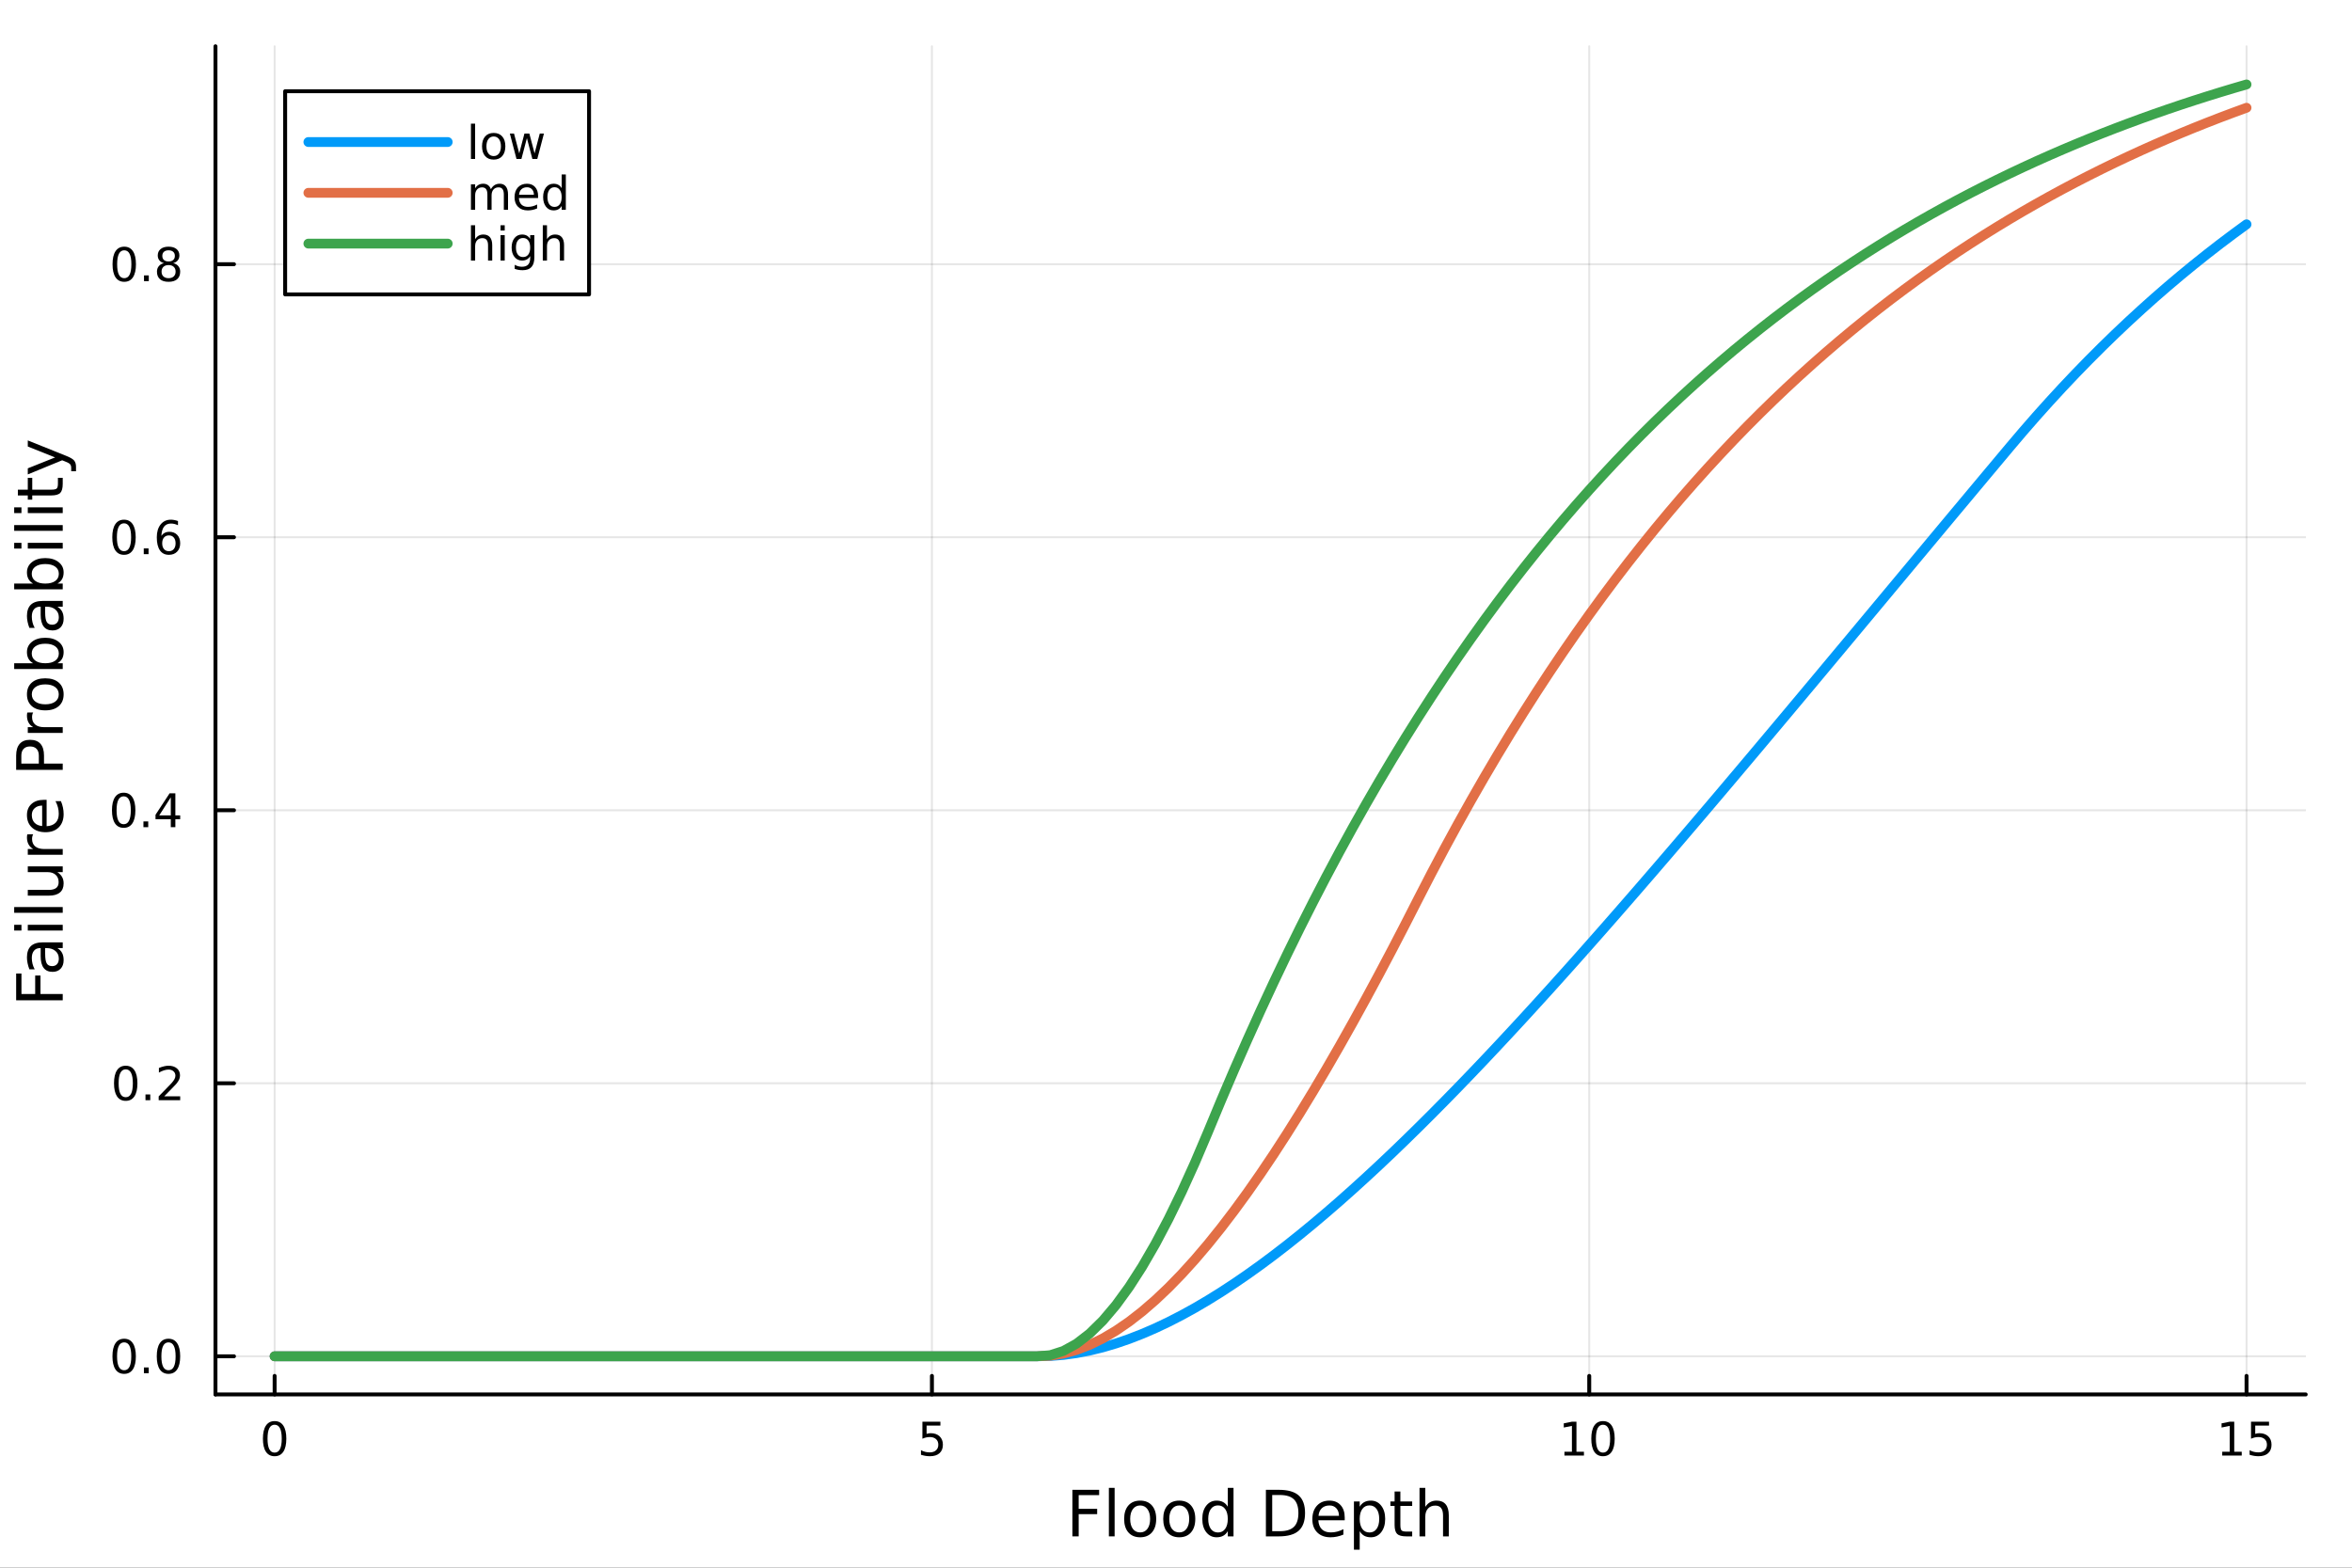 <svg xmlns="http://www.w3.org/2000/svg" xmlns:xlink="http://www.w3.org/1999/xlink" width="600" height="400" viewBox="0 0 2400 1600">
<rect x="0" y="0" width="2400" height="1600" fill="#333333" stroke="none"/>
<defs>
  <clipPath id="clip380">
    <rect x="0" y="0" width="2400" height="1600"></rect>
  </clipPath>
</defs>
<path clip-path="url(#clip380)" d="M0 1600 L2400 1600 L2400 0 L0 0  Z" fill="#ffffff" fill-rule="evenodd" fill-opacity="1"></path>
<defs>
  <clipPath id="clip381">
    <rect x="480" y="0" width="1681" height="1600"></rect>
  </clipPath>
</defs>
<path clip-path="url(#clip380)" d="M219.866 1423.18 L2352.76 1423.18 L2352.76 47.244 L219.866 47.244  Z" fill="#ffffff" fill-rule="evenodd" fill-opacity="1"></path>
<defs>
  <clipPath id="clip382">
    <rect x="219" y="47" width="2134" height="1377"></rect>
  </clipPath>
</defs>
<polyline clip-path="url(#clip382)" style="stroke:#000000; stroke-linecap:round; stroke-linejoin:round; stroke-width:2; stroke-opacity:0.1; fill:none" points="280.231,1423.18 280.231,47.244 "></polyline>
<polyline clip-path="url(#clip382)" style="stroke:#000000; stroke-linecap:round; stroke-linejoin:round; stroke-width:2; stroke-opacity:0.1; fill:none" points="950.951,1423.18 950.951,47.244 "></polyline>
<polyline clip-path="url(#clip382)" style="stroke:#000000; stroke-linecap:round; stroke-linejoin:round; stroke-width:2; stroke-opacity:0.1; fill:none" points="1621.67,1423.18 1621.67,47.244 "></polyline>
<polyline clip-path="url(#clip382)" style="stroke:#000000; stroke-linecap:round; stroke-linejoin:round; stroke-width:2; stroke-opacity:0.1; fill:none" points="2292.39,1423.18 2292.39,47.244 "></polyline>
<polyline clip-path="url(#clip380)" style="stroke:#000000; stroke-linecap:round; stroke-linejoin:round; stroke-width:4; stroke-opacity:1; fill:none" points="219.866,1423.18 2352.76,1423.18 "></polyline>
<polyline clip-path="url(#clip380)" style="stroke:#000000; stroke-linecap:round; stroke-linejoin:round; stroke-width:4; stroke-opacity:1; fill:none" points="280.231,1423.18 280.231,1404.28 "></polyline>
<polyline clip-path="url(#clip380)" style="stroke:#000000; stroke-linecap:round; stroke-linejoin:round; stroke-width:4; stroke-opacity:1; fill:none" points="950.951,1423.18 950.951,1404.28 "></polyline>
<polyline clip-path="url(#clip380)" style="stroke:#000000; stroke-linecap:round; stroke-linejoin:round; stroke-width:4; stroke-opacity:1; fill:none" points="1621.67,1423.18 1621.67,1404.28 "></polyline>
<polyline clip-path="url(#clip380)" style="stroke:#000000; stroke-linecap:round; stroke-linejoin:round; stroke-width:4; stroke-opacity:1; fill:none" points="2292.39,1423.18 2292.39,1404.28 "></polyline>
<path clip-path="url(#clip380)" d="M280.231 1454.1 Q276.62 1454.1 274.791 1457.66 Q272.986 1461.2 272.986 1468.33 Q272.986 1475.44 274.791 1479.01 Q276.62 1482.55 280.231 1482.55 Q283.865 1482.55 285.671 1479.01 Q287.5 1475.44 287.5 1468.33 Q287.5 1461.2 285.671 1457.66 Q283.865 1454.1 280.231 1454.1 M280.231 1450.39 Q286.041 1450.39 289.097 1455 Q292.175 1459.58 292.175 1468.33 Q292.175 1477.06 289.097 1481.67 Q286.041 1486.25 280.231 1486.25 Q274.421 1486.25 271.342 1481.67 Q268.287 1477.06 268.287 1468.33 Q268.287 1459.58 271.342 1455 Q274.421 1450.39 280.231 1450.39 Z" fill="#000000" fill-rule="evenodd" fill-opacity="1"></path><path clip-path="url(#clip380)" d="M941.229 1451.02 L959.585 1451.02 L959.585 1454.96 L945.511 1454.96 L945.511 1463.43 Q946.53 1463.08 947.548 1462.92 Q948.567 1462.73 949.585 1462.73 Q955.372 1462.73 958.752 1465.9 Q962.132 1469.08 962.132 1474.49 Q962.132 1480.07 958.659 1483.17 Q955.187 1486.25 948.868 1486.25 Q946.692 1486.25 944.423 1485.88 Q942.178 1485.51 939.771 1484.77 L939.771 1480.07 Q941.854 1481.2 944.076 1481.76 Q946.298 1482.32 948.775 1482.32 Q952.78 1482.32 955.118 1480.21 Q957.456 1478.1 957.456 1474.49 Q957.456 1470.88 955.118 1468.77 Q952.78 1466.67 948.775 1466.67 Q946.9 1466.67 945.025 1467.08 Q943.173 1467.5 941.229 1468.38 L941.229 1451.02 Z" fill="#000000" fill-rule="evenodd" fill-opacity="1"></path><path clip-path="url(#clip380)" d="M1596.36 1481.64 L1604 1481.64 L1604 1455.28 L1595.69 1456.95 L1595.69 1452.69 L1603.95 1451.02 L1608.63 1451.02 L1608.63 1481.64 L1616.27 1481.64 L1616.27 1485.58 L1596.36 1485.58 L1596.36 1481.64 Z" fill="#000000" fill-rule="evenodd" fill-opacity="1"></path><path clip-path="url(#clip380)" d="M1635.71 1454.1 Q1632.1 1454.1 1630.27 1457.66 Q1628.47 1461.2 1628.47 1468.33 Q1628.47 1475.44 1630.27 1479.01 Q1632.1 1482.55 1635.71 1482.55 Q1639.34 1482.55 1641.15 1479.01 Q1642.98 1475.44 1642.98 1468.33 Q1642.98 1461.2 1641.15 1457.66 Q1639.34 1454.1 1635.71 1454.1 M1635.71 1450.39 Q1641.52 1450.39 1644.58 1455 Q1647.65 1459.58 1647.65 1468.33 Q1647.65 1477.06 1644.58 1481.67 Q1641.52 1486.25 1635.71 1486.25 Q1629.9 1486.25 1626.82 1481.67 Q1623.77 1477.06 1623.77 1468.33 Q1623.77 1459.58 1626.82 1455 Q1629.9 1450.39 1635.71 1450.39 Z" fill="#000000" fill-rule="evenodd" fill-opacity="1"></path><path clip-path="url(#clip380)" d="M2267.58 1481.64 L2275.22 1481.64 L2275.22 1455.28 L2266.91 1456.95 L2266.91 1452.69 L2275.17 1451.02 L2279.84 1451.02 L2279.84 1481.64 L2287.48 1481.64 L2287.48 1485.58 L2267.58 1485.58 L2267.58 1481.64 Z" fill="#000000" fill-rule="evenodd" fill-opacity="1"></path><path clip-path="url(#clip380)" d="M2296.97 1451.02 L2315.33 1451.02 L2315.33 1454.96 L2301.26 1454.96 L2301.26 1463.43 Q2302.28 1463.08 2303.29 1462.92 Q2304.31 1462.73 2305.33 1462.73 Q2311.12 1462.73 2314.5 1465.9 Q2317.88 1469.08 2317.88 1474.49 Q2317.88 1480.07 2314.4 1483.17 Q2310.93 1486.25 2304.61 1486.25 Q2302.44 1486.25 2300.17 1485.88 Q2297.92 1485.51 2295.52 1484.77 L2295.52 1480.07 Q2297.6 1481.2 2299.82 1481.76 Q2302.04 1482.32 2304.52 1482.32 Q2308.53 1482.32 2310.86 1480.21 Q2313.2 1478.1 2313.2 1474.49 Q2313.2 1470.88 2310.86 1468.77 Q2308.53 1466.67 2304.52 1466.67 Q2302.65 1466.67 2300.77 1467.08 Q2298.92 1467.5 2296.97 1468.38 L2296.97 1451.02 Z" fill="#000000" fill-rule="evenodd" fill-opacity="1"></path><path clip-path="url(#clip380)" d="M1094.27 1520.52 L1121.58 1520.52 L1121.58 1525.93 L1100.7 1525.93 L1100.7 1539.94 L1119.55 1539.94 L1119.55 1545.35 L1100.7 1545.35 L1100.7 1568.04 L1094.27 1568.04 L1094.27 1520.52 Z" fill="#000000" fill-rule="evenodd" fill-opacity="1"></path><path clip-path="url(#clip380)" d="M1131.51 1518.52 L1137.37 1518.52 L1137.37 1568.04 L1131.51 1568.04 L1131.51 1518.52 Z" fill="#000000" fill-rule="evenodd" fill-opacity="1"></path><path clip-path="url(#clip380)" d="M1163.44 1536.5 Q1158.73 1536.5 1155.99 1540.19 Q1153.25 1543.85 1153.25 1550.25 Q1153.25 1556.65 1155.96 1560.34 Q1158.69 1564 1163.44 1564 Q1168.12 1564 1170.85 1560.31 Q1173.59 1556.62 1173.59 1550.25 Q1173.59 1543.92 1170.85 1540.23 Q1168.12 1536.5 1163.44 1536.5 M1163.44 1531.54 Q1171.08 1531.54 1175.44 1536.5 Q1179.8 1541.47 1179.8 1550.25 Q1179.8 1559 1175.44 1564 Q1171.08 1568.97 1163.44 1568.97 Q1155.77 1568.97 1151.41 1564 Q1147.08 1559 1147.08 1550.25 Q1147.08 1541.47 1151.41 1536.5 Q1155.77 1531.54 1163.44 1531.54 Z" fill="#000000" fill-rule="evenodd" fill-opacity="1"></path><path clip-path="url(#clip380)" d="M1203.32 1536.5 Q1198.61 1536.5 1195.87 1540.19 Q1193.13 1543.85 1193.13 1550.25 Q1193.13 1556.65 1195.84 1560.34 Q1198.58 1564 1203.32 1564 Q1208 1564 1210.73 1560.31 Q1213.47 1556.62 1213.47 1550.25 Q1213.47 1543.92 1210.73 1540.23 Q1208 1536.5 1203.32 1536.5 M1203.32 1531.54 Q1210.96 1531.54 1215.32 1536.5 Q1219.68 1541.47 1219.68 1550.25 Q1219.68 1559 1215.32 1564 Q1210.96 1568.97 1203.32 1568.97 Q1195.65 1568.97 1191.29 1564 Q1186.96 1559 1186.96 1550.25 Q1186.96 1541.47 1191.29 1536.5 Q1195.65 1531.54 1203.32 1531.54 Z" fill="#000000" fill-rule="evenodd" fill-opacity="1"></path><path clip-path="url(#clip380)" d="M1252.84 1537.81 L1252.84 1518.52 L1258.7 1518.52 L1258.7 1568.04 L1252.84 1568.04 L1252.84 1562.7 Q1251 1565.88 1248.16 1567.44 Q1245.36 1568.97 1241.42 1568.97 Q1234.96 1568.97 1230.88 1563.81 Q1226.84 1558.65 1226.84 1550.25 Q1226.84 1541.85 1230.88 1536.69 Q1234.96 1531.54 1241.42 1531.54 Q1245.36 1531.54 1248.16 1533.1 Q1251 1534.62 1252.84 1537.81 M1232.89 1550.25 Q1232.89 1556.71 1235.53 1560.4 Q1238.2 1564.07 1242.85 1564.07 Q1247.5 1564.07 1250.17 1560.4 Q1252.84 1556.71 1252.84 1550.25 Q1252.84 1543.79 1250.17 1540.13 Q1247.5 1536.44 1242.85 1536.44 Q1238.2 1536.44 1235.53 1540.13 Q1232.89 1543.79 1232.89 1550.25 Z" fill="#000000" fill-rule="evenodd" fill-opacity="1"></path><path clip-path="url(#clip380)" d="M1298.17 1525.81 L1298.17 1562.76 L1305.93 1562.76 Q1315.77 1562.76 1320.32 1558.3 Q1324.9 1553.85 1324.9 1544.24 Q1324.9 1534.69 1320.32 1530.26 Q1315.77 1525.81 1305.93 1525.81 L1298.17 1525.81 M1291.74 1520.52 L1304.95 1520.52 Q1318.76 1520.52 1325.22 1526.28 Q1331.68 1532.01 1331.68 1544.24 Q1331.68 1556.52 1325.19 1562.28 Q1318.7 1568.04 1304.95 1568.04 L1291.74 1568.04 L1291.74 1520.52 Z" fill="#000000" fill-rule="evenodd" fill-opacity="1"></path><path clip-path="url(#clip380)" d="M1372.17 1548.76 L1372.17 1551.62 L1345.24 1551.62 Q1345.62 1557.67 1348.87 1560.85 Q1352.15 1564 1357.97 1564 Q1361.35 1564 1364.5 1563.17 Q1367.68 1562.35 1370.8 1560.69 L1370.8 1566.23 Q1367.65 1567.57 1364.34 1568.27 Q1361.03 1568.97 1357.62 1568.97 Q1349.09 1568.97 1344.1 1564 Q1339.13 1559.04 1339.13 1550.57 Q1339.13 1541.82 1343.84 1536.69 Q1348.58 1531.54 1356.6 1531.54 Q1363.8 1531.54 1367.97 1536.18 Q1372.17 1540.8 1372.17 1548.76 M1366.31 1547.04 Q1366.25 1542.23 1363.61 1539.37 Q1361 1536.5 1356.67 1536.5 Q1351.77 1536.5 1348.81 1539.27 Q1345.88 1542.04 1345.43 1547.07 L1366.31 1547.04 Z" fill="#000000" fill-rule="evenodd" fill-opacity="1"></path><path clip-path="url(#clip380)" d="M1387.45 1562.7 L1387.45 1581.6 L1381.56 1581.6 L1381.56 1532.4 L1387.45 1532.4 L1387.45 1537.81 Q1389.29 1534.62 1392.09 1533.1 Q1394.93 1531.54 1398.84 1531.54 Q1405.33 1531.54 1409.38 1536.69 Q1413.45 1541.85 1413.45 1550.25 Q1413.45 1558.65 1409.38 1563.81 Q1405.33 1568.97 1398.84 1568.97 Q1394.93 1568.97 1392.09 1567.44 Q1389.29 1565.88 1387.45 1562.7 M1407.37 1550.25 Q1407.37 1543.79 1404.7 1540.13 Q1402.06 1536.44 1397.41 1536.44 Q1392.76 1536.44 1390.09 1540.13 Q1387.45 1543.79 1387.45 1550.25 Q1387.45 1556.71 1390.09 1560.4 Q1392.76 1564.07 1397.41 1564.07 Q1402.06 1564.07 1404.7 1560.4 Q1407.37 1556.71 1407.37 1550.25 Z" fill="#000000" fill-rule="evenodd" fill-opacity="1"></path><path clip-path="url(#clip380)" d="M1428.95 1522.27 L1428.95 1532.4 L1441.01 1532.4 L1441.01 1536.95 L1428.95 1536.95 L1428.95 1556.3 Q1428.95 1560.66 1430.13 1561.9 Q1431.34 1563.14 1435 1563.14 L1441.01 1563.14 L1441.01 1568.04 L1435 1568.04 Q1428.22 1568.04 1425.64 1565.53 Q1423.06 1562.98 1423.06 1556.3 L1423.06 1536.95 L1418.77 1536.95 L1418.77 1532.4 L1423.06 1532.4 L1423.06 1522.27 L1428.95 1522.27 Z" fill="#000000" fill-rule="evenodd" fill-opacity="1"></path><path clip-path="url(#clip380)" d="M1478.35 1546.53 L1478.35 1568.04 L1472.49 1568.04 L1472.49 1546.72 Q1472.49 1541.66 1470.52 1539.14 Q1468.55 1536.63 1464.6 1536.63 Q1459.86 1536.63 1457.12 1539.65 Q1454.38 1542.68 1454.38 1547.9 L1454.38 1568.04 L1448.49 1568.04 L1448.49 1518.52 L1454.38 1518.52 L1454.38 1537.93 Q1456.48 1534.72 1459.32 1533.13 Q1462.18 1531.54 1465.9 1531.54 Q1472.05 1531.54 1475.2 1535.36 Q1478.35 1539.14 1478.35 1546.53 Z" fill="#000000" fill-rule="evenodd" fill-opacity="1"></path><polyline clip-path="url(#clip382)" style="stroke:#000000; stroke-linecap:round; stroke-linejoin:round; stroke-width:2; stroke-opacity:0.1; fill:none" points="219.866,1384.24 2352.76,1384.24 "></polyline>
<polyline clip-path="url(#clip382)" style="stroke:#000000; stroke-linecap:round; stroke-linejoin:round; stroke-width:2; stroke-opacity:0.1; fill:none" points="219.866,1105.6 2352.76,1105.6 "></polyline>
<polyline clip-path="url(#clip382)" style="stroke:#000000; stroke-linecap:round; stroke-linejoin:round; stroke-width:2; stroke-opacity:0.1; fill:none" points="219.866,826.952 2352.76,826.952 "></polyline>
<polyline clip-path="url(#clip382)" style="stroke:#000000; stroke-linecap:round; stroke-linejoin:round; stroke-width:2; stroke-opacity:0.1; fill:none" points="219.866,548.309 2352.76,548.309 "></polyline>
<polyline clip-path="url(#clip382)" style="stroke:#000000; stroke-linecap:round; stroke-linejoin:round; stroke-width:2; stroke-opacity:0.1; fill:none" points="219.866,269.666 2352.76,269.666 "></polyline>
<polyline clip-path="url(#clip380)" style="stroke:#000000; stroke-linecap:round; stroke-linejoin:round; stroke-width:4; stroke-opacity:1; fill:none" points="219.866,1423.18 219.866,47.244 "></polyline>
<polyline clip-path="url(#clip380)" style="stroke:#000000; stroke-linecap:round; stroke-linejoin:round; stroke-width:4; stroke-opacity:1; fill:none" points="219.866,1384.24 238.764,1384.24 "></polyline>
<polyline clip-path="url(#clip380)" style="stroke:#000000; stroke-linecap:round; stroke-linejoin:round; stroke-width:4; stroke-opacity:1; fill:none" points="219.866,1105.6 238.764,1105.6 "></polyline>
<polyline clip-path="url(#clip380)" style="stroke:#000000; stroke-linecap:round; stroke-linejoin:round; stroke-width:4; stroke-opacity:1; fill:none" points="219.866,826.952 238.764,826.952 "></polyline>
<polyline clip-path="url(#clip380)" style="stroke:#000000; stroke-linecap:round; stroke-linejoin:round; stroke-width:4; stroke-opacity:1; fill:none" points="219.866,548.309 238.764,548.309 "></polyline>
<polyline clip-path="url(#clip380)" style="stroke:#000000; stroke-linecap:round; stroke-linejoin:round; stroke-width:4; stroke-opacity:1; fill:none" points="219.866,269.666 238.764,269.666 "></polyline>
<path clip-path="url(#clip380)" d="M126.691 1370.04 Q123.08 1370.04 121.251 1373.6 Q119.445 1377.14 119.445 1384.27 Q119.445 1391.38 121.251 1394.94 Q123.08 1398.49 126.691 1398.49 Q130.325 1398.49 132.13 1394.94 Q133.959 1391.38 133.959 1384.27 Q133.959 1377.14 132.13 1373.6 Q130.325 1370.04 126.691 1370.04 M126.691 1366.33 Q132.501 1366.33 135.556 1370.94 Q138.635 1375.52 138.635 1384.27 Q138.635 1393 135.556 1397.61 Q132.501 1402.19 126.691 1402.19 Q120.88 1402.19 117.802 1397.61 Q114.746 1393 114.746 1384.27 Q114.746 1375.52 117.802 1370.94 Q120.88 1366.33 126.691 1366.33 Z" fill="#000000" fill-rule="evenodd" fill-opacity="1"></path><path clip-path="url(#clip380)" d="M146.853 1395.64 L151.737 1395.64 L151.737 1401.52 L146.853 1401.52 L146.853 1395.64 Z" fill="#000000" fill-rule="evenodd" fill-opacity="1"></path><path clip-path="url(#clip380)" d="M171.922 1370.04 Q168.311 1370.04 166.482 1373.6 Q164.677 1377.14 164.677 1384.27 Q164.677 1391.38 166.482 1394.94 Q168.311 1398.49 171.922 1398.49 Q175.556 1398.49 177.362 1394.94 Q179.19 1391.38 179.19 1384.27 Q179.19 1377.14 177.362 1373.6 Q175.556 1370.04 171.922 1370.04 M171.922 1366.33 Q177.732 1366.33 180.788 1370.94 Q183.866 1375.52 183.866 1384.27 Q183.866 1393 180.788 1397.61 Q177.732 1402.19 171.922 1402.19 Q166.112 1402.19 163.033 1397.61 Q159.978 1393 159.978 1384.27 Q159.978 1375.52 163.033 1370.94 Q166.112 1366.33 171.922 1366.33 Z" fill="#000000" fill-rule="evenodd" fill-opacity="1"></path><path clip-path="url(#clip380)" d="M128.288 1091.39 Q124.677 1091.39 122.848 1094.96 Q121.043 1098.5 121.043 1105.63 Q121.043 1112.74 122.848 1116.3 Q124.677 1119.84 128.288 1119.84 Q131.922 1119.84 133.728 1116.3 Q135.556 1112.74 135.556 1105.63 Q135.556 1098.5 133.728 1094.96 Q131.922 1091.39 128.288 1091.39 M128.288 1087.69 Q134.098 1087.69 137.154 1092.3 Q140.232 1096.88 140.232 1105.63 Q140.232 1114.36 137.154 1118.96 Q134.098 1123.55 128.288 1123.55 Q122.478 1123.55 119.399 1118.96 Q116.343 1114.36 116.343 1105.63 Q116.343 1096.88 119.399 1092.3 Q122.478 1087.69 128.288 1087.69 Z" fill="#000000" fill-rule="evenodd" fill-opacity="1"></path><path clip-path="url(#clip380)" d="M148.45 1117 L153.334 1117 L153.334 1122.88 L148.45 1122.88 L148.45 1117 Z" fill="#000000" fill-rule="evenodd" fill-opacity="1"></path><path clip-path="url(#clip380)" d="M167.547 1118.94 L183.866 1118.94 L183.866 1122.88 L161.922 1122.88 L161.922 1118.94 Q164.584 1116.19 169.167 1111.56 Q173.774 1106.9 174.954 1105.56 Q177.2 1103.04 178.079 1101.3 Q178.982 1099.54 178.982 1097.85 Q178.982 1095.1 177.038 1093.36 Q175.116 1091.63 172.014 1091.63 Q169.815 1091.63 167.362 1092.39 Q164.931 1093.15 162.153 1094.7 L162.153 1089.98 Q164.977 1088.85 167.431 1088.27 Q169.885 1087.69 171.922 1087.69 Q177.292 1087.69 180.487 1090.38 Q183.681 1093.06 183.681 1097.55 Q183.681 1099.68 182.871 1101.6 Q182.084 1103.5 179.977 1106.09 Q179.399 1106.76 176.297 1109.98 Q173.195 1113.18 167.547 1118.94 Z" fill="#000000" fill-rule="evenodd" fill-opacity="1"></path><path clip-path="url(#clip380)" d="M126.205 812.751 Q122.593 812.751 120.765 816.316 Q118.959 819.857 118.959 826.987 Q118.959 834.093 120.765 837.658 Q122.593 841.2 126.205 841.2 Q129.839 841.2 131.644 837.658 Q133.473 834.093 133.473 826.987 Q133.473 819.857 131.644 816.316 Q129.839 812.751 126.205 812.751 M126.205 809.047 Q132.015 809.047 135.07 813.654 Q138.149 818.237 138.149 826.987 Q138.149 835.714 135.07 840.32 Q132.015 844.903 126.205 844.903 Q120.394 844.903 117.316 840.32 Q114.26 835.714 114.26 826.987 Q114.26 818.237 117.316 813.654 Q120.394 809.047 126.205 809.047 Z" fill="#000000" fill-rule="evenodd" fill-opacity="1"></path><path clip-path="url(#clip380)" d="M146.366 838.353 L151.251 838.353 L151.251 844.232 L146.366 844.232 L146.366 838.353 Z" fill="#000000" fill-rule="evenodd" fill-opacity="1"></path><path clip-path="url(#clip380)" d="M174.283 813.746 L162.477 832.195 L174.283 832.195 L174.283 813.746 M173.056 809.672 L178.936 809.672 L178.936 832.195 L183.866 832.195 L183.866 836.084 L178.936 836.084 L178.936 844.232 L174.283 844.232 L174.283 836.084 L158.681 836.084 L158.681 831.57 L173.056 809.672 Z" fill="#000000" fill-rule="evenodd" fill-opacity="1"></path><path clip-path="url(#clip380)" d="M126.529 534.108 Q122.918 534.108 121.089 537.673 Q119.283 541.214 119.283 548.344 Q119.283 555.45 121.089 559.015 Q122.918 562.557 126.529 562.557 Q130.163 562.557 131.968 559.015 Q133.797 555.45 133.797 548.344 Q133.797 541.214 131.968 537.673 Q130.163 534.108 126.529 534.108 M126.529 530.404 Q132.339 530.404 135.394 535.011 Q138.473 539.594 138.473 548.344 Q138.473 557.071 135.394 561.677 Q132.339 566.26 126.529 566.26 Q120.718 566.26 117.64 561.677 Q114.584 557.071 114.584 548.344 Q114.584 539.594 117.64 535.011 Q120.718 530.404 126.529 530.404 Z" fill="#000000" fill-rule="evenodd" fill-opacity="1"></path><path clip-path="url(#clip380)" d="M146.691 559.709 L151.575 559.709 L151.575 565.589 L146.691 565.589 L146.691 559.709 Z" fill="#000000" fill-rule="evenodd" fill-opacity="1"></path><path clip-path="url(#clip380)" d="M172.339 546.446 Q169.19 546.446 167.339 548.598 Q165.51 550.751 165.51 554.501 Q165.51 558.228 167.339 560.404 Q169.19 562.557 172.339 562.557 Q175.487 562.557 177.315 560.404 Q179.167 558.228 179.167 554.501 Q179.167 550.751 177.315 548.598 Q175.487 546.446 172.339 546.446 M181.621 531.793 L181.621 536.052 Q179.862 535.219 178.056 534.779 Q176.274 534.339 174.514 534.339 Q169.885 534.339 167.431 537.464 Q165.001 540.589 164.653 546.909 Q166.019 544.895 168.079 543.83 Q170.139 542.742 172.616 542.742 Q177.825 542.742 180.834 545.913 Q183.866 549.061 183.866 554.501 Q183.866 559.825 180.718 563.043 Q177.57 566.26 172.339 566.26 Q166.343 566.26 163.172 561.677 Q160.001 557.071 160.001 548.344 Q160.001 540.149 163.89 535.288 Q167.778 530.404 174.329 530.404 Q176.089 530.404 177.871 530.751 Q179.676 531.099 181.621 531.793 Z" fill="#000000" fill-rule="evenodd" fill-opacity="1"></path><path clip-path="url(#clip380)" d="M126.783 255.465 Q123.172 255.465 121.343 259.029 Q119.538 262.571 119.538 269.701 Q119.538 276.807 121.343 280.372 Q123.172 283.914 126.783 283.914 Q130.417 283.914 132.223 280.372 Q134.052 276.807 134.052 269.701 Q134.052 262.571 132.223 259.029 Q130.417 255.465 126.783 255.465 M126.783 251.761 Q132.593 251.761 135.649 256.367 Q138.728 260.951 138.728 269.701 Q138.728 278.428 135.649 283.034 Q132.593 287.617 126.783 287.617 Q120.973 287.617 117.894 283.034 Q114.839 278.428 114.839 269.701 Q114.839 260.951 117.894 256.367 Q120.973 251.761 126.783 251.761 Z" fill="#000000" fill-rule="evenodd" fill-opacity="1"></path><path clip-path="url(#clip380)" d="M146.945 281.066 L151.829 281.066 L151.829 286.946 L146.945 286.946 L146.945 281.066 Z" fill="#000000" fill-rule="evenodd" fill-opacity="1"></path><path clip-path="url(#clip380)" d="M172.014 270.534 Q168.681 270.534 166.76 272.316 Q164.862 274.099 164.862 277.224 Q164.862 280.349 166.76 282.131 Q168.681 283.914 172.014 283.914 Q175.348 283.914 177.269 282.131 Q179.19 280.326 179.19 277.224 Q179.19 274.099 177.269 272.316 Q175.371 270.534 172.014 270.534 M167.339 268.543 Q164.329 267.803 162.64 265.742 Q160.973 263.682 160.973 260.719 Q160.973 256.576 163.913 254.168 Q166.876 251.761 172.014 251.761 Q177.176 251.761 180.116 254.168 Q183.056 256.576 183.056 260.719 Q183.056 263.682 181.366 265.742 Q179.7 267.803 176.714 268.543 Q180.093 269.33 181.968 271.622 Q183.866 273.914 183.866 277.224 Q183.866 282.247 180.788 284.932 Q177.732 287.617 172.014 287.617 Q166.297 287.617 163.218 284.932 Q160.163 282.247 160.163 277.224 Q160.163 273.914 162.061 271.622 Q163.959 269.33 167.339 268.543 M165.626 261.159 Q165.626 263.844 167.292 265.349 Q168.982 266.854 172.014 266.854 Q175.024 266.854 176.714 265.349 Q178.426 263.844 178.426 261.159 Q178.426 258.474 176.714 256.969 Q175.024 255.465 172.014 255.465 Q168.982 255.465 167.292 256.969 Q165.626 258.474 165.626 261.159 Z" fill="#000000" fill-rule="evenodd" fill-opacity="1"></path><path clip-path="url(#clip380)" d="M16.484 1020.92 L16.484 993.612 L21.895 993.612 L21.895 1014.49 L35.9 1014.49 L35.9 995.649 L41.31 995.649 L41.31 1014.49 L64.004 1014.49 L64.004 1020.92 L16.484 1020.92 Z" fill="#000000" fill-rule="evenodd" fill-opacity="1"></path><path clip-path="url(#clip380)" d="M46.085 973.464 Q46.085 980.562 47.708 983.299 Q49.331 986.037 53.246 986.037 Q56.365 986.037 58.211 984 Q60.026 981.931 60.026 978.398 Q60.026 973.528 56.588 970.6 Q53.119 967.64 47.39 967.64 L46.085 967.64 L46.085 973.464 M43.666 961.783 L64.004 961.783 L64.004 967.64 L58.593 967.64 Q61.84 969.645 63.399 972.637 Q64.927 975.629 64.927 979.957 Q64.927 985.432 61.872 988.678 Q58.784 991.893 53.628 991.893 Q47.612 991.893 44.557 987.883 Q41.501 983.841 41.501 975.852 L41.501 967.64 L40.928 967.64 Q36.886 967.64 34.69 970.313 Q32.462 972.955 32.462 977.761 Q32.462 980.817 33.194 983.713 Q33.926 986.61 35.39 989.283 L29.98 989.283 Q28.738 986.069 28.133 983.045 Q27.497 980.021 27.497 977.157 Q27.497 969.422 31.507 965.603 Q35.518 961.783 43.666 961.783 Z" fill="#000000" fill-rule="evenodd" fill-opacity="1"></path><path clip-path="url(#clip380)" d="M28.356 949.72 L28.356 943.864 L64.004 943.864 L64.004 949.72 L28.356 949.72 M14.479 949.72 L14.479 943.864 L21.895 943.864 L21.895 949.72 L14.479 949.72 Z" fill="#000000" fill-rule="evenodd" fill-opacity="1"></path><path clip-path="url(#clip380)" d="M14.479 931.61 L14.479 925.753 L64.004 925.753 L64.004 931.61 L14.479 931.61 Z" fill="#000000" fill-rule="evenodd" fill-opacity="1"></path><path clip-path="url(#clip380)" d="M49.936 914.104 L28.356 914.104 L28.356 908.248 L49.713 908.248 Q54.774 908.248 57.32 906.274 Q59.835 904.301 59.835 900.354 Q59.835 895.612 56.811 892.875 Q53.787 890.106 48.567 890.106 L28.356 890.106 L28.356 884.249 L64.004 884.249 L64.004 890.106 L58.53 890.106 Q61.776 892.238 63.368 895.071 Q64.927 897.872 64.927 901.596 Q64.927 907.739 61.108 910.921 Q57.288 914.104 49.936 914.104 M27.497 899.368 L27.497 899.368 Z" fill="#000000" fill-rule="evenodd" fill-opacity="1"></path><path clip-path="url(#clip380)" d="M33.831 851.529 Q33.258 852.516 33.003 853.694 Q32.717 854.84 32.717 856.24 Q32.717 861.205 35.963 863.879 Q39.178 866.521 45.225 866.521 L64.004 866.521 L64.004 872.409 L28.356 872.409 L28.356 866.521 L33.894 866.521 Q30.648 864.675 29.088 861.714 Q27.497 858.754 27.497 854.521 Q27.497 853.916 27.592 853.184 Q27.656 852.452 27.815 851.561 L33.831 851.529 Z" fill="#000000" fill-rule="evenodd" fill-opacity="1"></path><path clip-path="url(#clip380)" d="M44.716 816.327 L47.581 816.327 L47.581 843.254 Q53.628 842.872 56.811 839.625 Q59.962 836.347 59.962 830.523 Q59.962 827.149 59.134 823.998 Q58.307 820.815 56.652 817.696 L62.19 817.696 Q63.527 820.847 64.227 824.157 Q64.927 827.467 64.927 830.873 Q64.927 839.403 59.962 844.4 Q54.997 849.365 46.53 849.365 Q37.777 849.365 32.653 844.654 Q27.497 839.912 27.497 831.891 Q27.497 824.698 32.144 820.528 Q36.759 816.327 44.716 816.327 M42.997 822.183 Q38.191 822.247 35.327 824.889 Q32.462 827.499 32.462 831.827 Q32.462 836.729 35.231 839.689 Q38 842.617 43.029 843.063 L42.997 822.183 Z" fill="#000000" fill-rule="evenodd" fill-opacity="1"></path><path clip-path="url(#clip380)" d="M21.768 779.31 L39.623 779.31 L39.623 771.226 Q39.623 766.738 37.3 764.287 Q34.977 761.837 30.68 761.837 Q26.415 761.837 24.091 764.287 Q21.768 766.738 21.768 771.226 L21.768 779.31 M16.484 785.74 L16.484 771.226 Q16.484 763.237 20.113 759.163 Q23.709 755.057 30.68 755.057 Q37.714 755.057 41.31 759.163 Q44.907 763.237 44.907 771.226 L44.907 779.31 L64.004 779.31 L64.004 785.74 L16.484 785.74 Z" fill="#000000" fill-rule="evenodd" fill-opacity="1"></path><path clip-path="url(#clip380)" d="M33.831 727.175 Q33.258 728.162 33.003 729.34 Q32.717 730.485 32.717 731.886 Q32.717 736.851 35.963 739.525 Q39.178 742.167 45.225 742.167 L64.004 742.167 L64.004 748.055 L28.356 748.055 L28.356 742.167 L33.894 742.167 Q30.648 740.32 29.088 737.36 Q27.497 734.4 27.497 730.167 Q27.497 729.562 27.592 728.83 Q27.656 728.098 27.815 727.207 L33.831 727.175 Z" fill="#000000" fill-rule="evenodd" fill-opacity="1"></path><path clip-path="url(#clip380)" d="M32.462 708.651 Q32.462 713.362 36.154 716.099 Q39.815 718.836 46.212 718.836 Q52.609 718.836 56.302 716.131 Q59.962 713.394 59.962 708.651 Q59.962 703.972 56.27 701.235 Q52.578 698.498 46.212 698.498 Q39.878 698.498 36.186 701.235 Q32.462 703.972 32.462 708.651 M27.497 708.651 Q27.497 701.012 32.462 696.652 Q37.427 692.291 46.212 692.291 Q54.965 692.291 59.962 696.652 Q64.927 701.012 64.927 708.651 Q64.927 716.322 59.962 720.682 Q54.965 725.011 46.212 725.011 Q37.427 725.011 32.462 720.682 Q27.497 716.322 27.497 708.651 Z" fill="#000000" fill-rule="evenodd" fill-opacity="1"></path><path clip-path="url(#clip380)" d="M46.212 656.993 Q39.751 656.993 36.09 659.667 Q32.398 662.309 32.398 666.956 Q32.398 671.603 36.09 674.276 Q39.751 676.918 46.212 676.918 Q52.673 676.918 56.365 674.276 Q60.026 671.603 60.026 666.956 Q60.026 662.309 56.365 659.667 Q52.673 656.993 46.212 656.993 M33.767 676.918 Q30.584 675.072 29.056 672.271 Q27.497 669.438 27.497 665.523 Q27.497 659.03 32.653 654.988 Q37.809 650.914 46.212 650.914 Q54.615 650.914 59.771 654.988 Q64.927 659.03 64.927 665.523 Q64.927 669.438 63.399 672.271 Q61.84 675.072 58.657 676.918 L64.004 676.918 L64.004 682.806 L14.479 682.806 L14.479 676.918 L33.767 676.918 Z" fill="#000000" fill-rule="evenodd" fill-opacity="1"></path><path clip-path="url(#clip380)" d="M46.085 625.006 Q46.085 632.103 47.708 634.841 Q49.331 637.578 53.246 637.578 Q56.365 637.578 58.211 635.541 Q60.026 633.472 60.026 629.939 Q60.026 625.069 56.588 622.141 Q53.119 619.181 47.39 619.181 L46.085 619.181 L46.085 625.006 M43.666 613.325 L64.004 613.325 L64.004 619.181 L58.593 619.181 Q61.84 621.186 63.399 624.178 Q64.927 627.17 64.927 631.499 Q64.927 636.973 61.872 640.22 Q58.784 643.434 53.628 643.434 Q47.612 643.434 44.557 639.424 Q41.501 635.382 41.501 627.393 L41.501 619.181 L40.928 619.181 Q36.886 619.181 34.69 621.855 Q32.462 624.496 32.462 629.303 Q32.462 632.358 33.194 635.254 Q33.926 638.151 35.39 640.824 L29.98 640.824 Q28.738 637.61 28.133 634.586 Q27.497 631.562 27.497 628.698 Q27.497 620.963 31.507 617.144 Q35.518 613.325 43.666 613.325 Z" fill="#000000" fill-rule="evenodd" fill-opacity="1"></path><path clip-path="url(#clip380)" d="M46.212 575.671 Q39.751 575.671 36.09 578.345 Q32.398 580.987 32.398 585.634 Q32.398 590.281 36.09 592.954 Q39.751 595.596 46.212 595.596 Q52.673 595.596 56.365 592.954 Q60.026 590.281 60.026 585.634 Q60.026 580.987 56.365 578.345 Q52.673 575.671 46.212 575.671 M33.767 595.596 Q30.584 593.75 29.056 590.949 Q27.497 588.116 27.497 584.201 Q27.497 577.708 32.653 573.666 Q37.809 569.592 46.212 569.592 Q54.615 569.592 59.771 573.666 Q64.927 577.708 64.927 584.201 Q64.927 588.116 63.399 590.949 Q61.84 593.75 58.657 595.596 L64.004 595.596 L64.004 601.484 L14.479 601.484 L14.479 595.596 L33.767 595.596 Z" fill="#000000" fill-rule="evenodd" fill-opacity="1"></path><path clip-path="url(#clip380)" d="M28.356 559.884 L28.356 554.028 L64.004 554.028 L64.004 559.884 L28.356 559.884 M14.479 559.884 L14.479 554.028 L21.895 554.028 L21.895 559.884 L14.479 559.884 Z" fill="#000000" fill-rule="evenodd" fill-opacity="1"></path><path clip-path="url(#clip380)" d="M14.479 541.774 L14.479 535.918 L64.004 535.918 L64.004 541.774 L14.479 541.774 Z" fill="#000000" fill-rule="evenodd" fill-opacity="1"></path><path clip-path="url(#clip380)" d="M28.356 523.664 L28.356 517.807 L64.004 517.807 L64.004 523.664 L28.356 523.664 M14.479 523.664 L14.479 517.807 L21.895 517.807 L21.895 523.664 L14.479 523.664 Z" fill="#000000" fill-rule="evenodd" fill-opacity="1"></path><path clip-path="url(#clip380)" d="M18.235 499.76 L28.356 499.76 L28.356 487.697 L32.908 487.697 L32.908 499.76 L52.259 499.76 Q56.62 499.76 57.861 498.583 Q59.103 497.373 59.103 493.713 L59.103 487.697 L64.004 487.697 L64.004 493.713 Q64.004 500.492 61.49 503.071 Q58.943 505.649 52.259 505.649 L32.908 505.649 L32.908 509.946 L28.356 509.946 L28.356 505.649 L18.235 505.649 L18.235 499.76 Z" fill="#000000" fill-rule="evenodd" fill-opacity="1"></path><path clip-path="url(#clip380)" d="M67.314 465.163 Q73.68 467.645 75.622 470.001 Q77.563 472.356 77.563 476.303 L77.563 480.982 L72.662 480.982 L72.662 477.544 Q72.662 475.125 71.516 473.788 Q70.37 472.452 66.105 470.828 L63.431 469.778 L28.356 484.196 L28.356 477.99 L56.238 466.85 L28.356 455.71 L28.356 449.503 L67.314 465.163 Z" fill="#000000" fill-rule="evenodd" fill-opacity="1"></path><polyline clip-path="url(#clip382)" style="stroke:#009af9; stroke-linecap:round; stroke-linejoin:round; stroke-width:10; stroke-opacity:1; fill:none" points="280.231,1384.24 293.645,1384.24 307.06,1384.24 320.474,1384.24 333.889,1384.24 347.303,1384.24 360.717,1384.24 374.132,1384.24 387.546,1384.24 400.961,1384.24 414.375,1384.24 427.789,1384.24 441.204,1384.24 454.618,1384.24 468.033,1384.24 481.447,1384.24 494.861,1384.24 508.276,1384.24 521.69,1384.24 535.105,1384.24 548.519,1384.24 561.933,1384.24 575.348,1384.24 588.762,1384.24 602.177,1384.24 615.591,1384.24 629.005,1384.24 642.42,1384.24 655.834,1384.24 669.249,1384.24 682.663,1384.24 696.077,1384.24 709.492,1384.24 722.906,1384.24 736.321,1384.24 749.735,1384.24 763.149,1384.24 776.564,1384.24 789.978,1384.24 803.393,1384.24 816.807,1384.24 830.221,1384.24 843.636,1384.24 857.05,1384.24 870.465,1384.24 883.879,1384.24 897.293,1384.24 910.708,1384.24 924.122,1384.24 937.537,1384.24 950.951,1384.24 964.365,1384.24 977.78,1384.24 991.194,1384.24 1004.61,1384.24 1018.02,1384.24 1031.44,1384.24 1044.85,1384.24 1058.27,1384.24 1071.68,1383.95 1085.1,1382.87 1098.51,1381.02 1111.92,1378.43 1125.34,1375.14 1138.75,1371.17 1152.17,1366.56 1165.58,1361.34 1179,1355.54 1192.41,1349.18 1205.82,1342.29 1219.24,1334.89 1232.65,1327 1246.07,1318.66 1259.48,1309.87 1272.9,1300.66 1286.31,1291.06 1299.73,1281.07 1313.14,1270.72 1326.55,1260.03 1339.97,1249 1353.38,1237.66 1366.8,1226.03 1380.21,1214.1 1393.63,1201.91 1407.04,1189.47 1420.46,1176.78 1433.87,1163.85 1447.28,1150.71 1460.7,1137.36 1474.11,1123.81 1487.53,1110.08 1500.94,1096.17 1514.36,1082.09 1527.77,1067.85 1541.18,1053.47 1554.6,1038.94 1568.01,1024.28 1581.43,1009.5 1594.84,994.596 1608.26,979.584 1621.67,964.468 1635.09,949.256 1648.5,933.954 1661.91,918.567 1675.33,903.102 1688.74,887.564 1702.16,871.959 1715.57,856.292 1728.99,840.568 1742.4,824.792 1755.82,808.968 1769.23,793.1 1782.64,777.194 1796.06,761.253 1809.47,745.28 1822.89,729.281 1836.3,713.257 1849.72,697.214 1863.13,681.153 1876.54,665.079 1889.96,648.995 1903.37,632.903 1916.79,616.805 1930.2,600.706 1943.62,584.607 1957.03,568.512 1970.45,552.421 1983.86,536.338 1997.27,520.266 2010.69,504.205 2024.1,488.158 2037.52,472.127 2050.93,456.114 2064.35,440.308 2077.76,424.925 2091.18,409.956 2104.59,395.39 2118,381.218 2131.42,367.431 2144.83,354.02 2158.25,340.975 2171.66,328.289 2185.08,315.952 2198.49,303.958 2211.9,292.298 2225.32,280.963 2238.73,269.948 2252.15,259.244 2265.56,248.844 2278.98,238.742 2292.39,228.93 "></polyline>
<polyline clip-path="url(#clip382)" style="stroke:#e26f46; stroke-linecap:round; stroke-linejoin:round; stroke-width:10; stroke-opacity:1; fill:none" points="280.231,1384.24 293.645,1384.24 307.06,1384.24 320.474,1384.24 333.889,1384.24 347.303,1384.24 360.717,1384.24 374.132,1384.24 387.546,1384.24 400.961,1384.24 414.375,1384.24 427.789,1384.24 441.204,1384.24 454.618,1384.24 468.033,1384.24 481.447,1384.24 494.861,1384.24 508.276,1384.24 521.69,1384.24 535.105,1384.24 548.519,1384.24 561.933,1384.24 575.348,1384.24 588.762,1384.24 602.177,1384.24 615.591,1384.24 629.005,1384.24 642.42,1384.24 655.834,1384.24 669.249,1384.24 682.663,1384.24 696.077,1384.24 709.492,1384.24 722.906,1384.24 736.321,1384.24 749.735,1384.24 763.149,1384.24 776.564,1384.24 789.978,1384.24 803.393,1384.24 816.807,1384.24 830.221,1384.24 843.636,1384.24 857.05,1384.24 870.465,1384.24 883.879,1384.24 897.293,1384.24 910.708,1384.24 924.122,1384.24 937.537,1384.24 950.951,1384.24 964.365,1384.24 977.78,1384.24 991.194,1384.24 1004.61,1384.24 1018.02,1384.24 1031.44,1384.24 1044.85,1384.24 1058.27,1384.24 1071.68,1383.67 1085.1,1381.51 1098.51,1377.8 1111.92,1372.62 1125.34,1366.03 1138.75,1358.1 1152.17,1348.89 1165.58,1338.45 1179,1326.84 1192.41,1314.12 1205.82,1300.33 1219.24,1285.53 1232.65,1269.77 1246.07,1253.07 1259.48,1235.5 1272.9,1217.09 1286.31,1197.88 1299.73,1177.91 1313.14,1157.21 1326.55,1135.81 1339.97,1113.76 1353.38,1091.09 1366.8,1067.81 1380.21,1043.97 1393.63,1019.59 1407.04,994.695 1420.46,969.313 1433.87,943.469 1447.28,917.191 1460.7,891.16 1474.11,865.819 1487.53,841.147 1500.94,817.125 1514.36,793.737 1527.77,770.963 1541.18,748.787 1554.6,727.191 1568.01,706.161 1581.43,685.681 1594.84,665.735 1608.26,646.309 1621.67,627.389 1635.09,608.961 1648.5,591.012 1661.91,573.529 1675.33,556.5 1688.74,539.913 1702.16,523.756 1715.57,508.017 1728.99,492.687 1742.4,477.753 1755.82,463.206 1769.23,449.037 1782.64,435.234 1796.06,421.789 1809.47,408.692 1822.89,395.936 1836.3,383.51 1849.72,371.407 1863.13,359.618 1876.54,348.136 1889.96,336.953 1903.37,326.062 1916.79,315.455 1930.2,305.125 1943.62,295.066 1957.03,285.271 1970.45,275.733 1983.86,266.446 1997.27,257.404 2010.69,248.6 2024.1,240.031 2037.52,231.689 2050.93,223.569 2064.35,215.666 2077.76,207.974 2091.18,200.489 2104.59,193.206 2118,186.121 2131.42,179.227 2144.83,172.521 2158.25,165.999 2171.66,159.656 2185.08,153.488 2198.49,147.49 2211.9,141.66 2225.32,135.993 2238.73,130.485 2252.15,125.133 2265.56,119.934 2278.98,114.882 2292.39,109.976 "></polyline>
<polyline clip-path="url(#clip382)" style="stroke:#3da44d; stroke-linecap:round; stroke-linejoin:round; stroke-width:10; stroke-opacity:1; fill:none" points="280.231,1384.24 293.645,1384.24 307.06,1384.24 320.474,1384.24 333.889,1384.24 347.303,1384.24 360.717,1384.24 374.132,1384.24 387.546,1384.24 400.961,1384.24 414.375,1384.24 427.789,1384.24 441.204,1384.24 454.618,1384.24 468.033,1384.24 481.447,1384.24 494.861,1384.24 508.276,1384.24 521.69,1384.24 535.105,1384.24 548.519,1384.24 561.933,1384.24 575.348,1384.24 588.762,1384.24 602.177,1384.24 615.591,1384.24 629.005,1384.24 642.42,1384.24 655.834,1384.24 669.249,1384.24 682.663,1384.24 696.077,1384.24 709.492,1384.24 722.906,1384.24 736.321,1384.24 749.735,1384.24 763.149,1384.24 776.564,1384.24 789.978,1384.24 803.393,1384.24 816.807,1384.24 830.221,1384.24 843.636,1384.24 857.05,1384.24 870.465,1384.24 883.879,1384.24 897.293,1384.24 910.708,1384.24 924.122,1384.24 937.537,1384.24 950.951,1384.24 964.365,1384.24 977.78,1384.24 991.194,1384.24 1004.61,1384.24 1018.02,1384.24 1031.44,1384.24 1044.85,1384.24 1058.27,1384.24 1071.68,1383.1 1085.1,1378.78 1098.51,1371.37 1111.92,1361.01 1125.34,1347.83 1138.75,1331.97 1152.17,1313.54 1165.58,1292.66 1179,1269.44 1192.41,1244 1205.82,1216.43 1219.24,1186.83 1232.65,1155.29 1246.07,1123.01 1259.48,1091.61 1272.9,1061.07 1286.31,1031.38 1299.73,1002.49 1313.14,974.397 1326.55,947.066 1339.97,920.476 1353.38,894.607 1366.8,869.435 1380.21,844.941 1393.63,821.104 1407.04,797.906 1420.46,775.327 1433.87,753.35 1447.28,731.958 1460.7,711.133 1474.11,690.859 1487.53,671.122 1500.94,651.905 1514.36,633.194 1527.77,614.975 1541.18,597.234 1554.6,579.958 1568.01,563.134 1581.43,546.749 1594.84,530.793 1608.26,515.252 1621.67,500.116 1635.09,485.373 1648.5,471.014 1661.91,457.028 1675.33,443.405 1688.74,430.135 1702.16,417.209 1715.57,404.618 1728.99,392.354 1742.4,380.407 1755.82,368.77 1769.23,357.434 1782.64,346.392 1796.06,335.636 1809.47,325.158 1822.89,314.953 1836.3,305.012 1849.72,295.33 1863.13,285.899 1876.54,276.714 1889.96,267.767 1903.37,259.054 1916.79,250.569 1930.2,242.305 1943.62,234.258 1957.03,226.421 1970.45,218.791 1983.86,211.361 1997.27,204.127 2010.69,197.085 2024.1,190.229 2037.52,183.555 2050.93,177.059 2064.35,170.737 2077.76,164.584 2091.18,158.596 2104.59,152.77 2118,147.101 2131.42,141.586 2144.83,136.222 2158.25,131.004 2171.66,125.929 2185.08,120.995 2198.49,116.197 2211.9,111.533 2225.32,106.999 2238.73,102.593 2252.15,98.311 2265.56,94.151 2278.98,90.11 2292.39,86.186 "></polyline>
<path clip-path="url(#clip380)" d="M290.963 300.469 L601.08 300.469 L601.08 93.109 L290.963 93.109  Z" fill="#ffffff" fill-rule="evenodd" fill-opacity="1"></path>
<polyline clip-path="url(#clip380)" style="stroke:#000000; stroke-linecap:round; stroke-linejoin:round; stroke-width:4; stroke-opacity:1; fill:none" points="290.963,300.469 601.08,300.469 601.08,93.109 290.963,93.109 290.963,300.469 "></polyline>
<polyline clip-path="url(#clip380)" style="stroke:#009af9; stroke-linecap:round; stroke-linejoin:round; stroke-width:10; stroke-opacity:1; fill:none" points="314.661,144.949 456.854,144.949 "></polyline>
<path clip-path="url(#clip380)" d="M480.553 126.21 L484.812 126.21 L484.812 162.229 L480.553 162.229 L480.553 126.21 Z" fill="#000000" fill-rule="evenodd" fill-opacity="1"></path><path clip-path="url(#clip380)" d="M503.77 139.289 Q500.344 139.289 498.354 141.974 Q496.363 144.636 496.363 149.289 Q496.363 153.942 498.33 156.627 Q500.321 159.289 503.77 159.289 Q507.173 159.289 509.164 156.604 Q511.154 153.918 511.154 149.289 Q511.154 144.682 509.164 141.997 Q507.173 139.289 503.77 139.289 M503.77 135.678 Q509.326 135.678 512.497 139.289 Q515.668 142.9 515.668 149.289 Q515.668 155.655 512.497 159.289 Q509.326 162.9 503.77 162.9 Q498.192 162.9 495.02 159.289 Q491.872 155.655 491.872 149.289 Q491.872 142.9 495.02 139.289 Q498.192 135.678 503.77 135.678 Z" fill="#000000" fill-rule="evenodd" fill-opacity="1"></path><path clip-path="url(#clip380)" d="M520.252 136.303 L524.511 136.303 L529.835 156.534 L535.136 136.303 L540.159 136.303 L545.483 156.534 L550.784 136.303 L555.043 136.303 L548.261 162.229 L543.238 162.229 L537.659 140.979 L532.057 162.229 L527.034 162.229 L520.252 136.303 Z" fill="#000000" fill-rule="evenodd" fill-opacity="1"></path><polyline clip-path="url(#clip380)" style="stroke:#e26f46; stroke-linecap:round; stroke-linejoin:round; stroke-width:10; stroke-opacity:1; fill:none" points="314.661,196.789 456.854,196.789 "></polyline>
<path clip-path="url(#clip380)" d="M500.9 193.12 Q502.497 190.249 504.719 188.884 Q506.942 187.518 509.951 187.518 Q514.002 187.518 516.201 190.365 Q518.4 193.189 518.4 198.421 L518.4 214.069 L514.117 214.069 L514.117 198.559 Q514.117 194.833 512.798 193.027 Q511.479 191.222 508.77 191.222 Q505.46 191.222 503.539 193.421 Q501.617 195.62 501.617 199.416 L501.617 214.069 L497.335 214.069 L497.335 198.559 Q497.335 194.809 496.016 193.027 Q494.696 191.222 491.942 191.222 Q488.678 191.222 486.756 193.444 Q484.835 195.643 484.835 199.416 L484.835 214.069 L480.553 214.069 L480.553 188.143 L484.835 188.143 L484.835 192.171 Q486.293 189.786 488.331 188.652 Q490.368 187.518 493.168 187.518 Q495.993 187.518 497.96 188.953 Q499.951 190.388 500.9 193.12 Z" fill="#000000" fill-rule="evenodd" fill-opacity="1"></path><path clip-path="url(#clip380)" d="M549.071 200.041 L549.071 202.124 L529.488 202.124 Q529.765 206.522 532.127 208.837 Q534.511 211.129 538.747 211.129 Q541.201 211.129 543.492 210.527 Q545.807 209.925 548.076 208.721 L548.076 212.749 Q545.784 213.721 543.377 214.231 Q540.969 214.74 538.492 214.74 Q532.289 214.74 528.654 211.129 Q525.043 207.518 525.043 201.36 Q525.043 194.995 528.469 191.268 Q531.918 187.518 537.752 187.518 Q542.983 187.518 546.015 190.897 Q549.071 194.254 549.071 200.041 M544.812 198.791 Q544.765 195.296 542.844 193.212 Q540.946 191.129 537.798 191.129 Q534.233 191.129 532.08 193.143 Q529.951 195.157 529.627 198.814 L544.812 198.791 Z" fill="#000000" fill-rule="evenodd" fill-opacity="1"></path><path clip-path="url(#clip380)" d="M573.122 192.078 L573.122 178.05 L577.381 178.05 L577.381 214.069 L573.122 214.069 L573.122 210.18 Q571.779 212.495 569.719 213.629 Q567.682 214.74 564.812 214.74 Q560.113 214.74 557.15 210.99 Q554.21 207.24 554.21 201.129 Q554.21 195.018 557.15 191.268 Q560.113 187.518 564.812 187.518 Q567.682 187.518 569.719 188.652 Q571.779 189.763 573.122 192.078 M558.608 201.129 Q558.608 205.828 560.529 208.513 Q562.474 211.175 565.853 211.175 Q569.233 211.175 571.177 208.513 Q573.122 205.828 573.122 201.129 Q573.122 196.43 571.177 193.768 Q569.233 191.083 565.853 191.083 Q562.474 191.083 560.529 193.768 Q558.608 196.43 558.608 201.129 Z" fill="#000000" fill-rule="evenodd" fill-opacity="1"></path><polyline clip-path="url(#clip380)" style="stroke:#3da44d; stroke-linecap:round; stroke-linejoin:round; stroke-width:10; stroke-opacity:1; fill:none" points="314.661,248.629 456.854,248.629 "></polyline>
<path clip-path="url(#clip380)" d="M502.266 250.261 L502.266 265.909 L498.006 265.909 L498.006 250.399 Q498.006 246.719 496.571 244.89 Q495.136 243.062 492.266 243.062 Q488.817 243.062 486.826 245.261 Q484.835 247.46 484.835 251.256 L484.835 265.909 L480.553 265.909 L480.553 229.89 L484.835 229.89 L484.835 244.011 Q486.363 241.673 488.423 240.515 Q490.506 239.358 493.215 239.358 Q497.682 239.358 499.974 242.136 Q502.266 244.89 502.266 250.261 Z" fill="#000000" fill-rule="evenodd" fill-opacity="1"></path><path clip-path="url(#clip380)" d="M510.761 239.983 L515.02 239.983 L515.02 265.909 L510.761 265.909 L510.761 239.983 M510.761 229.89 L515.02 229.89 L515.02 235.284 L510.761 235.284 L510.761 229.89 Z" fill="#000000" fill-rule="evenodd" fill-opacity="1"></path><path clip-path="url(#clip380)" d="M540.992 252.645 Q540.992 248.015 539.071 245.469 Q537.173 242.923 533.724 242.923 Q530.298 242.923 528.377 245.469 Q526.478 248.015 526.478 252.645 Q526.478 257.251 528.377 259.798 Q530.298 262.344 533.724 262.344 Q537.173 262.344 539.071 259.798 Q540.992 257.251 540.992 252.645 M545.252 262.691 Q545.252 269.311 542.312 272.529 Q539.372 275.77 533.307 275.77 Q531.062 275.77 529.071 275.422 Q527.08 275.098 525.205 274.404 L525.205 270.26 Q527.08 271.279 528.909 271.765 Q530.738 272.251 532.636 272.251 Q536.826 272.251 538.909 270.052 Q540.992 267.876 540.992 263.455 L540.992 261.348 Q539.673 263.64 537.613 264.774 Q535.552 265.909 532.682 265.909 Q527.914 265.909 524.997 262.274 Q522.08 258.64 522.08 252.645 Q522.08 246.626 524.997 242.992 Q527.914 239.358 532.682 239.358 Q535.552 239.358 537.613 240.492 Q539.673 241.626 540.992 243.918 L540.992 239.983 L545.252 239.983 L545.252 262.691 Z" fill="#000000" fill-rule="evenodd" fill-opacity="1"></path><path clip-path="url(#clip380)" d="M575.575 250.261 L575.575 265.909 L571.316 265.909 L571.316 250.399 Q571.316 246.719 569.881 244.89 Q568.446 243.062 565.575 243.062 Q562.126 243.062 560.136 245.261 Q558.145 247.46 558.145 251.256 L558.145 265.909 L553.863 265.909 L553.863 229.89 L558.145 229.89 L558.145 244.011 Q559.673 241.673 561.733 240.515 Q563.816 239.358 566.525 239.358 Q570.992 239.358 573.284 242.136 Q575.575 244.89 575.575 250.261 Z" fill="#000000" fill-rule="evenodd" fill-opacity="1"></path></svg>